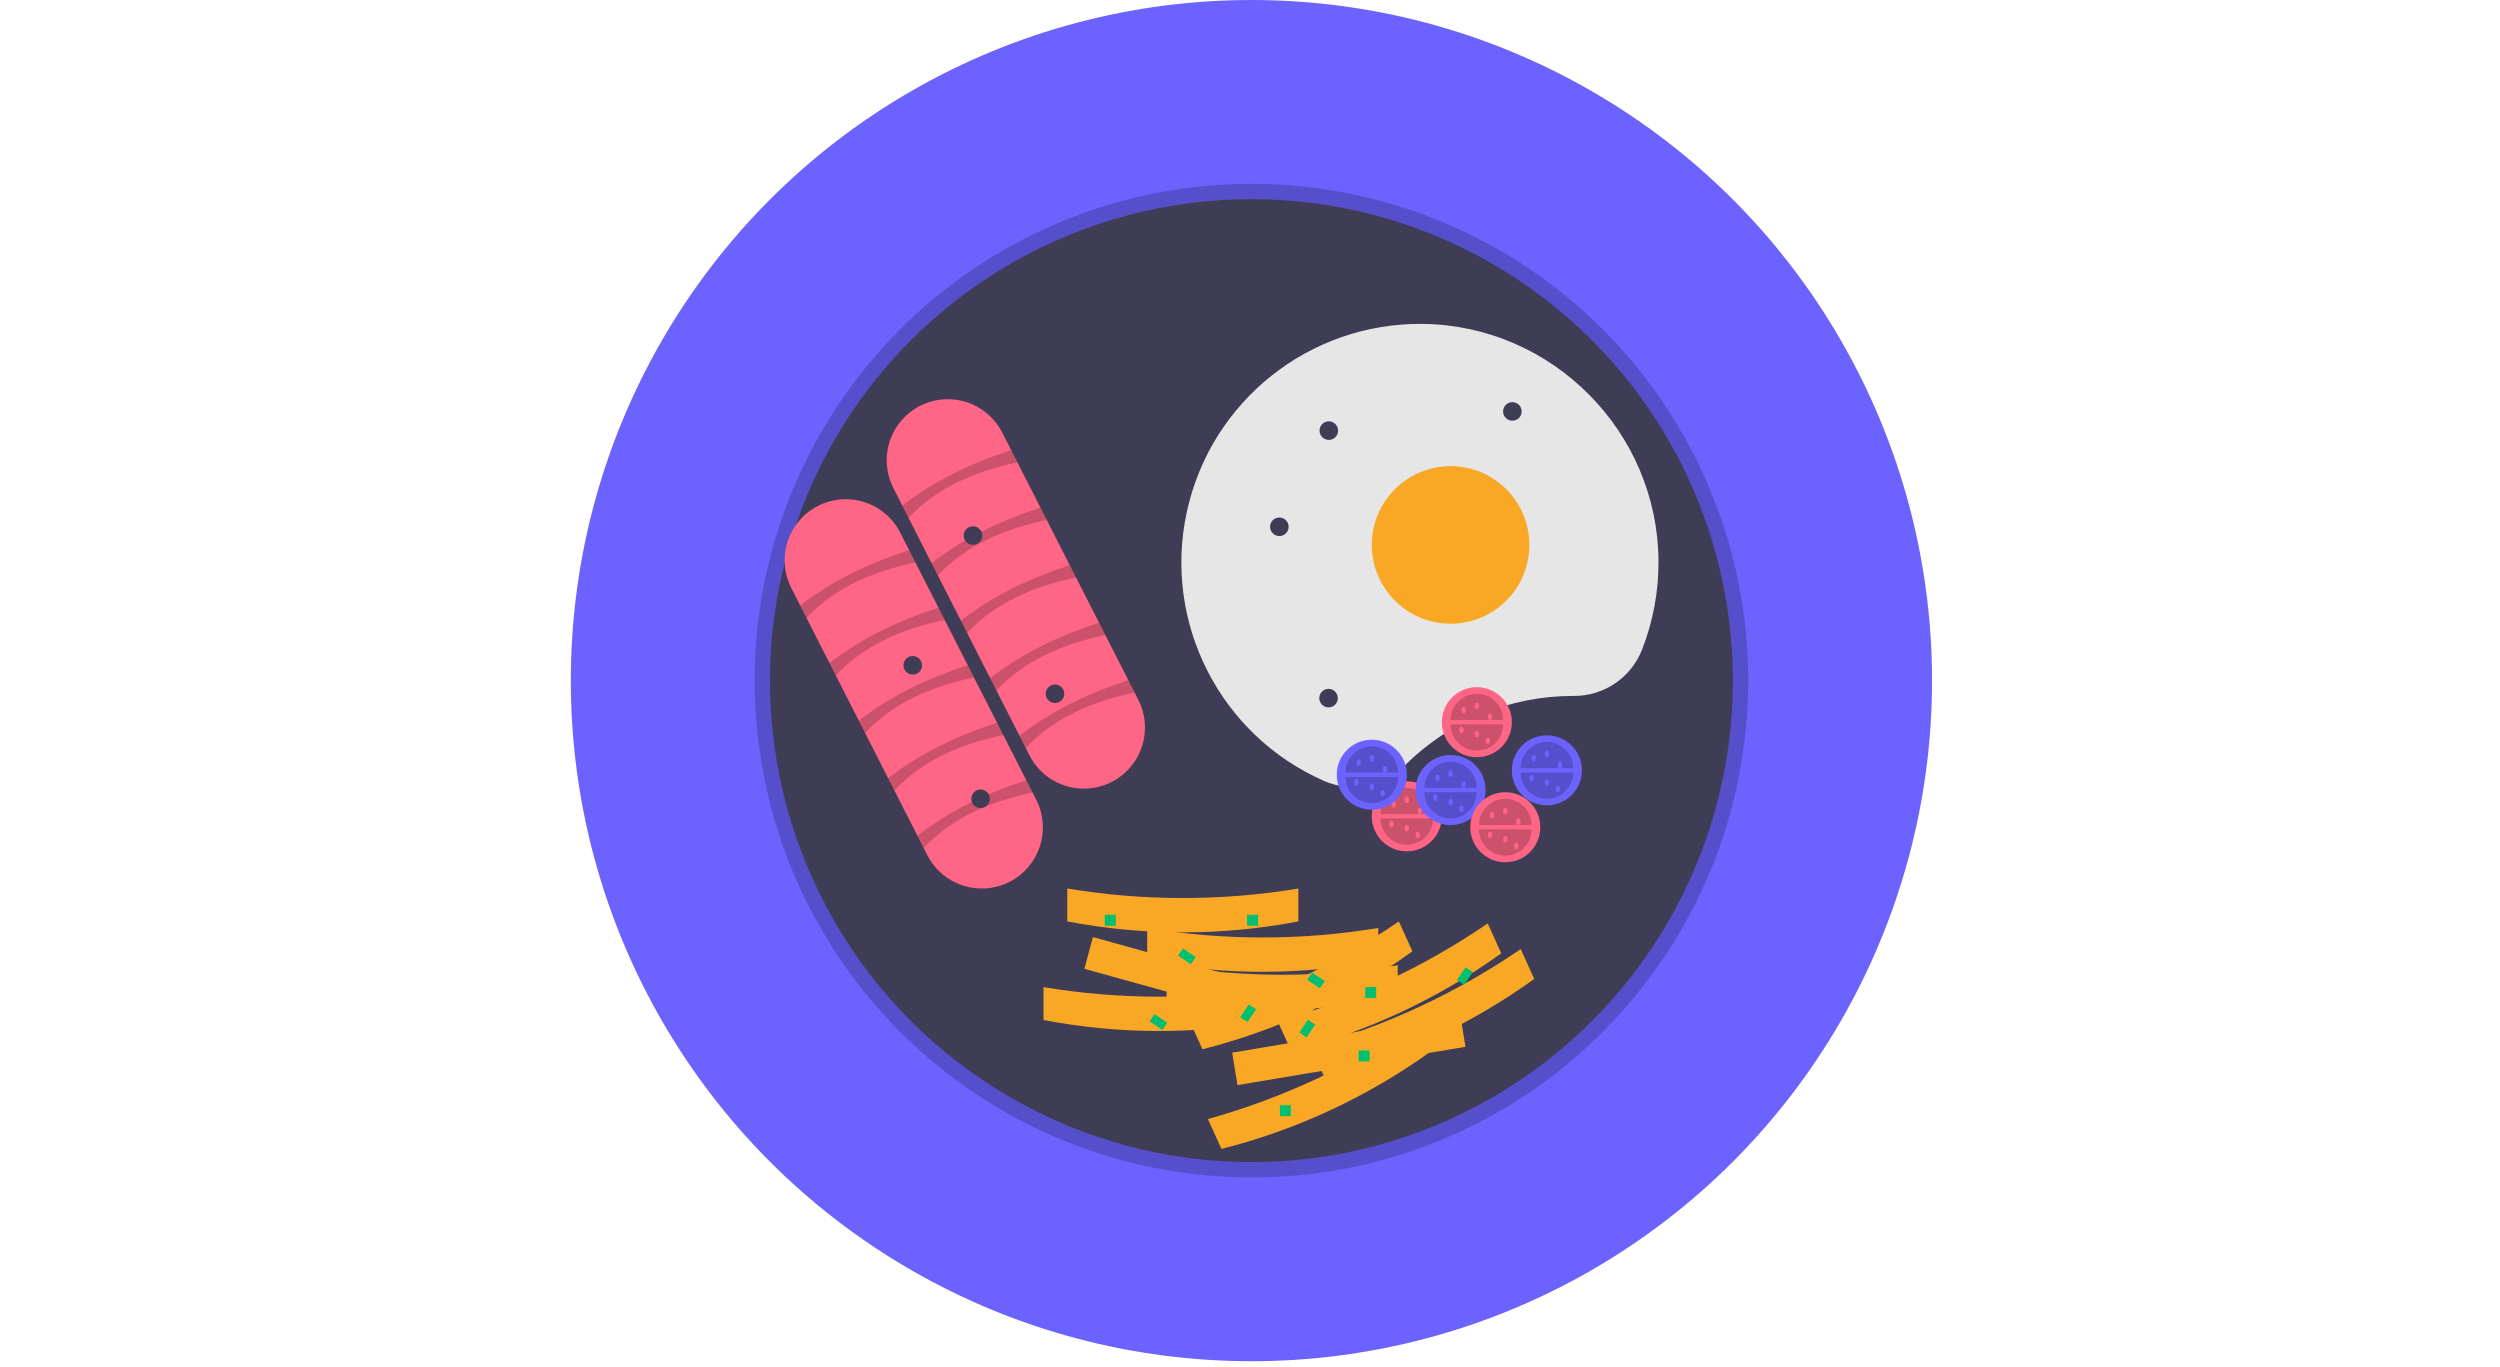<svg id="eum3tmm8zjm1" xmlns="http://www.w3.org/2000/svg" xmlns:xlink="http://www.w3.org/1999/xlink" viewBox="0 0 888 485.489" shape-rendering="geometricPrecision" text-rendering="geometricPrecision"><circle id="eum3tmm8zjm2" r="241.754" transform="matrix(1 0 0 1 444.508 241.754)" fill="rgb(108,99,255)" stroke="none" stroke-width="1"/><path id="eum3tmm8zjm3" d="M600.508,625.467C516.326,625.466,443.866,566,427.444,483.435C411.021,400.87,455.208,318.201,532.983,285.986C610.758,253.771,700.458,280.982,747.227,350.977C793.996,420.973,784.808,514.258,725.282,573.784C692.263,606.984,647.333,625.595,600.508,625.467ZM600.508,283.435C509.21,283.435,434.934,357.711,434.934,449.01C434.934,540.307,509.21,614.584,600.508,614.584C691.806,614.584,766.082,540.307,766.082,449.01C766.082,357.711,691.806,283.435,600.508,283.435Z" transform="matrix(1 0 0 1 -156 -207.255)" opacity="0.2" fill="rgb(0,0,0)" stroke="none" stroke-width="1"/><circle id="eum3tmm8zjm4" r="171.016" transform="matrix(1 0 0 1 444.508 241.754)" fill="rgb(63,61,86)" stroke="none" stroke-width="1"/><path id="eum3tmm8zjm5" d="M473.327,380.627C469.799,373.717,470.228,365.448,474.454,358.939C478.679,352.431,486.057,348.674,493.806,349.084C501.555,349.495,508.495,354.011,512.009,360.929L560.325,455.808C563.853,462.718,563.424,470.987,559.199,477.496C554.973,484.004,547.595,487.761,539.846,487.351C532.098,486.94,525.158,482.424,521.644,475.506Z" transform="matrix(1 0 0 1 -156 -207.255)" fill="rgb(255,101,132)" stroke="none" stroke-width="1"/><path id="eum3tmm8zjm6" d="M478.717,391.21L476.487,386.831C487.616,378.184,500.684,371.824,515.168,367.133L517.398,371.512C501.722,374.776,488.386,380.817,478.717,391.21Z" transform="matrix(1 0 0 1 -156 -207.255)" opacity="0.2" fill="rgb(0,0,0)" stroke="none" stroke-width="1"/><path id="eum3tmm8zjm7" d="M489.123,411.645L486.893,407.266C498.022,398.619,511.091,392.259,525.574,387.568L527.804,391.947C512.129,395.211,498.793,401.252,489.123,411.645Z" transform="matrix(1 0 0 1 -156 -207.255)" opacity="0.2" fill="rgb(0,0,0)" stroke="none" stroke-width="1"/><path id="eum3tmm8zjm8" d="M499.53,432.081L497.3,427.702C508.429,419.054,521.498,412.695,535.981,408.003L538.211,412.382C522.535,415.647,509.199,421.688,499.53,432.081Z" transform="matrix(1 0 0 1 -156 -207.255)" opacity="0.2" fill="rgb(0,0,0)" stroke="none" stroke-width="1"/><path id="eum3tmm8zjm9" d="M509.936,452.516L507.706,448.137C518.835,439.49,531.904,433.13,546.388,428.439L548.617,432.818C532.942,436.082,519.606,442.123,509.936,452.516Z" transform="matrix(1 0 0 1 -156 -207.255)" opacity="0.2" fill="rgb(0,0,0)" stroke="none" stroke-width="1"/><path id="eum3tmm8zjm10" d="M520.343,472.951L518.113,468.572C529.242,459.925,542.311,453.565,556.794,448.874L559.024,453.253C543.349,456.517,530.013,462.558,520.343,472.951Z" transform="matrix(1 0 0 1 -156 -207.255)" opacity="0.2" fill="rgb(0,0,0)" stroke="none" stroke-width="1"/><path id="eum3tmm8zjm11" d="M437.079,416.146C433.552,409.236,433.981,400.967,438.207,394.46C442.432,387.952,449.81,384.195,457.558,384.605C465.306,385.016,472.246,389.531,475.76,396.448L524.077,491.327C529.501,502.006,525.248,515.06,514.575,520.496C503.901,525.931,490.842,521.693,485.395,511.025Z" transform="matrix(1 0 0 1 -156 -207.255)" fill="rgb(255,101,132)" stroke="none" stroke-width="1"/><path id="eum3tmm8zjm12" d="M442.468,426.729L440.238,422.35C451.367,413.703,464.436,407.343,478.919,402.652L481.149,407.031C465.474,410.295,452.138,416.336,442.468,426.729Z" transform="matrix(1 0 0 1 -156 -207.255)" opacity="0.2" fill="rgb(0,0,0)" stroke="none" stroke-width="1"/><path id="eum3tmm8zjm13" d="M452.875,447.164L450.645,442.785C461.774,434.138,474.843,427.778,489.326,423.087L491.556,427.466C475.881,430.73,462.544,436.771,452.875,447.164Z" transform="matrix(1 0 0 1 -156 -207.255)" opacity="0.2" fill="rgb(0,0,0)" stroke="none" stroke-width="1"/><path id="eum3tmm8zjm14" d="M463.281,467.6L461.051,463.221C472.181,454.573,485.249,448.214,499.733,443.522L501.963,447.901C486.287,451.166,472.951,457.207,463.281,467.6Z" transform="matrix(1 0 0 1 -156 -207.255)" opacity="0.2" fill="rgb(0,0,0)" stroke="none" stroke-width="1"/><path id="eum3tmm8zjm15" d="M473.688,488.035L471.458,483.656C482.587,475.009,495.656,468.649,510.139,463.958L512.369,468.337C496.694,471.601,483.358,477.642,473.688,488.035Z" transform="matrix(1 0 0 1 -156 -207.255)" opacity="0.2" fill="rgb(0,0,0)" stroke="none" stroke-width="1"/><path id="eum3tmm8zjm16" d="M484.095,508.47L481.865,504.091C492.994,495.444,506.062,489.084,520.546,484.393L522.776,488.772C507.1,492.036,493.764,498.077,484.095,508.47Z" transform="matrix(1 0 0 1 -156 -207.255)" opacity="0.2" fill="rgb(0,0,0)" stroke="none" stroke-width="1"/><path id="eum3tmm8zjm17" d="M714.778,454.451L714.93,454.451C725.581,454.54,735.199,448.098,739.169,438.215C743.16,428.128,745.171,417.368,745.093,406.521C744.821,360.61,707.47,322.946,661.563,322.311C621.254,321.746,586.127,349.656,577.566,389.049C569.005,428.442,589.379,468.414,626.286,484.631C635.969,488.918,647.29,486.818,654.792,479.345C670.67,463.384,692.264,454.422,714.778,454.451Z" transform="matrix(1 0 0 1 -156 -207.255)" fill="rgb(230,230,230)" stroke="none" stroke-width="1"/><circle id="eum3tmm8zjm18" r="27.984" transform="matrix(1 0 0 1 515.246 193.559)" fill="rgb(249,168,37)" stroke="none" stroke-width="1"/><circle id="eum3tmm8zjm19" r="3.297" transform="matrix(1 0 0 1 454.426 187.115)" fill="rgb(63,61,86)" stroke="none" stroke-width="1"/><circle id="eum3tmm8zjm20" r="3.297" transform="matrix(1 0 0 1 345.598 190.225)" fill="rgb(63,61,86)" stroke="none" stroke-width="1"/><circle id="eum3tmm8zjm21" r="3.297" transform="matrix(1 0 0 1 471.996 152.949)" fill="rgb(63,61,86)" stroke="none" stroke-width="1"/><circle id="eum3tmm8zjm22" r="3.297" transform="matrix(1 0 0 1 471.902 247.973)" fill="rgb(63,61,86)" stroke="none" stroke-width="1"/><circle id="eum3tmm8zjm23" r="3.297" transform="matrix(1 0 0 1 537.199 146.141)" fill="rgb(63,61,86)" stroke="none" stroke-width="1"/><circle id="eum3tmm8zjm24" r="3.297" transform="matrix(1 0 0 1 324.207 236.313)" fill="rgb(63,61,86)" stroke="none" stroke-width="1"/><circle id="eum3tmm8zjm25" r="3.297" transform="matrix(1 0 0 1 348.305 283.731)" fill="rgb(63,61,86)" stroke="none" stroke-width="1"/><circle id="eum3tmm8zjm26" r="12.438" transform="matrix(1 0 0 1 499.7 289.949)" fill="rgb(255,101,132)" stroke="none" stroke-width="1"/><path id="eum3tmm8zjm27" d="M665.028,497.982C665.028,503.134,660.851,507.31,655.7,507.31C650.548,507.31,646.371,503.134,646.371,497.982" transform="matrix(1 0 0 1 -156 -207.255)" opacity="0.2" fill="rgb(0,0,0)" stroke="none" stroke-width="1"/><path id="eum3tmm8zjm28" d="M646.371,496.428C646.371,491.276,650.548,487.099,655.7,487.099C660.851,487.099,665.028,491.276,665.028,496.428" transform="matrix(1 0 0 1 -156 -207.255)" opacity="0.2" fill="rgb(0,0,0)" stroke="none" stroke-width="1"/><ellipse id="eum3tmm8zjm29" rx="0.777" ry="1.166" transform="matrix(1 0 0 1 495.035 285.674)" fill="rgb(255,101,132)" stroke="none" stroke-width="1"/><ellipse id="eum3tmm8zjm30" rx="0.777" ry="1.166" transform="matrix(1 0 0 1 499.7 284.119)" fill="rgb(255,101,132)" stroke="none" stroke-width="1"/><ellipse id="eum3tmm8zjm31" rx="0.777" ry="1.166" transform="matrix(1 0 0 1 499.7 294.225)" fill="rgb(255,101,132)" stroke="none" stroke-width="1"/><ellipse id="eum3tmm8zjm32" rx="0.777" ry="1.166" transform="matrix(1 0 0 1 504.364 288.006)" fill="rgb(255,101,132)" stroke="none" stroke-width="1"/><ellipse id="eum3tmm8zjm33" rx="0.777" ry="1.166" transform="matrix(1 0 0 1 503.586 296.557)" fill="rgb(255,101,132)" stroke="none" stroke-width="1"/><ellipse id="eum3tmm8zjm34" rx="0.777" ry="1.166" transform="matrix(1 0 0 1 494.258 292.67)" fill="rgb(255,101,132)" stroke="none" stroke-width="1"/><circle id="eum3tmm8zjm35" r="12.438" transform="matrix(1 0 0 1 524.575 256.524)" fill="rgb(255,101,132)" stroke="none" stroke-width="1"/><path id="eum3tmm8zjm36" d="M689.903,464.556C689.903,469.708,685.726,473.885,680.575,473.885C675.423,473.885,671.246,469.708,671.246,464.556" transform="matrix(1 0 0 1 -156 -207.255)" opacity="0.2" fill="rgb(0,0,0)" stroke="none" stroke-width="1"/><path id="eum3tmm8zjm37" d="M671.246,463.002C671.246,457.85,675.423,453.674,680.575,453.674C685.726,453.674,689.903,457.85,689.903,463.002" transform="matrix(1 0 0 1 -156 -207.255)" opacity="0.2" fill="rgb(0,0,0)" stroke="none" stroke-width="1"/><ellipse id="eum3tmm8zjm38" rx="0.777" ry="1.166" transform="matrix(1 0 0 1 519.91 252.248)" fill="rgb(255,101,132)" stroke="none" stroke-width="1"/><ellipse id="eum3tmm8zjm39" rx="0.777" ry="1.166" transform="matrix(1 0 0 1 524.575 250.693)" fill="rgb(255,101,132)" stroke="none" stroke-width="1"/><ellipse id="eum3tmm8zjm40" rx="0.777" ry="1.166" transform="matrix(1 0 0 1 524.575 260.799)" fill="rgb(255,101,132)" stroke="none" stroke-width="1"/><ellipse id="eum3tmm8zjm41" rx="0.777" ry="1.166" transform="matrix(1 0 0 1 529.239 254.58)" fill="rgb(255,101,132)" stroke="none" stroke-width="1"/><ellipse id="eum3tmm8zjm42" rx="0.777" ry="1.166" transform="matrix(1 0 0 1 528.461 263.131)" fill="rgb(255,101,132)" stroke="none" stroke-width="1"/><ellipse id="eum3tmm8zjm43" rx="0.777" ry="1.166" transform="matrix(1 0 0 1 519.133 259.244)" fill="rgb(255,101,132)" stroke="none" stroke-width="1"/><circle id="eum3tmm8zjm44" r="12.438" transform="matrix(1 0 0 1 549.45 273.625)" fill="rgb(108,99,255)" stroke="none" stroke-width="1"/><path id="eum3tmm8zjm45" d="M714.778,481.658C714.778,486.81,710.601,490.986,705.45,490.986C700.298,490.986,696.121,486.81,696.121,481.658" transform="matrix(1 0 0 1 -156 -207.255)" opacity="0.2" fill="rgb(0,0,0)" stroke="none" stroke-width="1"/><path id="eum3tmm8zjm46" d="M696.121,480.103C696.121,474.952,700.298,470.775,705.45,470.775C710.601,470.775,714.778,474.952,714.778,480.103" transform="matrix(1 0 0 1 -156 -207.255)" opacity="0.2" fill="rgb(0,0,0)" stroke="none" stroke-width="1"/><ellipse id="eum3tmm8zjm47" rx="0.777" ry="1.166" transform="matrix(1 0 0 1 544.785 269.35)" fill="rgb(108,99,255)" stroke="none" stroke-width="1"/><ellipse id="eum3tmm8zjm48" rx="0.777" ry="1.166" transform="matrix(1 0 0 1 549.45 267.795)" fill="rgb(108,99,255)" stroke="none" stroke-width="1"/><ellipse id="eum3tmm8zjm49" rx="0.777" ry="1.166" transform="matrix(1 0 0 1 549.45 277.901)" fill="rgb(108,99,255)" stroke="none" stroke-width="1"/><ellipse id="eum3tmm8zjm50" rx="0.777" ry="1.166" transform="matrix(1 0 0 1 554.114 271.682)" fill="rgb(108,99,255)" stroke="none" stroke-width="1"/><ellipse id="eum3tmm8zjm51" rx="0.777" ry="1.166" transform="matrix(1 0 0 1 553.336 280.233)" fill="rgb(108,99,255)" stroke="none" stroke-width="1"/><ellipse id="eum3tmm8zjm52" rx="0.777" ry="1.166" transform="matrix(1 0 0 1 544.008 276.346)" fill="rgb(108,99,255)" stroke="none" stroke-width="1"/><circle id="eum3tmm8zjm53" r="12.438" transform="matrix(1 0 0 1 487.262 275.18)" fill="rgb(108,99,255)" stroke="none" stroke-width="1"/><path id="eum3tmm8zjm54" d="M652.59,483.213C652.59,488.364,648.414,492.541,643.262,492.541C638.11,492.541,633.934,488.364,633.934,483.213" transform="matrix(1 0 0 1 -156 -207.255)" opacity="0.2" fill="rgb(0,0,0)" stroke="none" stroke-width="1"/><path id="eum3tmm8zjm55" d="M633.934,481.658C633.934,476.506,638.11,472.33,643.262,472.33C648.414,472.33,652.59,476.506,652.59,481.658" transform="matrix(1 0 0 1 -156 -207.255)" opacity="0.2" fill="rgb(0,0,0)" stroke="none" stroke-width="1"/><ellipse id="eum3tmm8zjm56" rx="0.777" ry="1.166" transform="matrix(1 0 0 1 482.598 270.904)" fill="rgb(108,99,255)" stroke="none" stroke-width="1"/><ellipse id="eum3tmm8zjm57" rx="0.777" ry="1.166" transform="matrix(1 0 0 1 487.262 269.35)" fill="rgb(108,99,255)" stroke="none" stroke-width="1"/><ellipse id="eum3tmm8zjm58" rx="0.777" ry="1.166" transform="matrix(1 0 0 1 487.262 279.455)" fill="rgb(108,99,255)" stroke="none" stroke-width="1"/><ellipse id="eum3tmm8zjm59" rx="0.777" ry="1.166" transform="matrix(1 0 0 1 491.926 273.236)" fill="rgb(108,99,255)" stroke="none" stroke-width="1"/><ellipse id="eum3tmm8zjm60" rx="0.777" ry="1.166" transform="matrix(1 0 0 1 491.149 281.787)" fill="rgb(108,99,255)" stroke="none" stroke-width="1"/><ellipse id="eum3tmm8zjm61" rx="0.777" ry="1.166" transform="matrix(1 0 0 1 481.821 277.901)" fill="rgb(108,99,255)" stroke="none" stroke-width="1"/><circle id="eum3tmm8zjm62" r="12.438" transform="matrix(1 0 0 1 515.246 280.621)" fill="rgb(108,99,255)" stroke="none" stroke-width="1"/><path id="eum3tmm8zjm63" d="M680.575,488.654C680.575,491.987,678.797,495.066,675.91,496.732C673.024,498.399,669.468,498.399,666.582,496.732C663.696,495.066,661.918,491.987,661.918,488.654" transform="matrix(1 0 0 1 -156 -207.255)" opacity="0.2" fill="rgb(0,0,0)" stroke="none" stroke-width="1"/><path id="eum3tmm8zjm64" d="M661.918,487.099C661.918,483.767,663.696,480.687,666.582,479.021C669.468,477.355,673.024,477.355,675.91,479.021C678.797,480.687,680.575,483.767,680.575,487.099" transform="matrix(1 0 0 1 -156 -207.255)" opacity="0.2" fill="rgb(0,0,0)" stroke="none" stroke-width="1"/><ellipse id="eum3tmm8zjm65" rx="0.777" ry="1.166" transform="matrix(1 0 0 1 510.582 276.346)" fill="rgb(108,99,255)" stroke="none" stroke-width="1"/><ellipse id="eum3tmm8zjm66" rx="0.777" ry="1.166" transform="matrix(1 0 0 1 515.246 274.791)" fill="rgb(108,99,255)" stroke="none" stroke-width="1"/><ellipse id="eum3tmm8zjm67" rx="0.777" ry="1.166" transform="matrix(1 0 0 1 515.246 284.897)" fill="rgb(108,99,255)" stroke="none" stroke-width="1"/><ellipse id="eum3tmm8zjm68" rx="0.777" ry="1.166" transform="matrix(1 0 0 1 519.91 278.678)" fill="rgb(108,99,255)" stroke="none" stroke-width="1"/><ellipse id="eum3tmm8zjm69" rx="0.777" ry="1.166" transform="matrix(1 0 0 1 519.133 287.229)" fill="rgb(108,99,255)" stroke="none" stroke-width="1"/><ellipse id="eum3tmm8zjm70" rx="0.777" ry="1.166" transform="matrix(1 0 0 1 509.805 283.342)" fill="rgb(108,99,255)" stroke="none" stroke-width="1"/><circle id="eum3tmm8zjm71" r="12.438" transform="matrix(1 0 0 1 534.68 293.836)" fill="rgb(255,101,132)" stroke="none" stroke-width="1"/><path id="eum3tmm8zjm72" d="M700.008,501.869C700.008,507.021,695.832,511.197,690.68,511.197C685.528,511.197,681.352,507.021,681.352,501.869" transform="matrix(1 0 0 1 -156 -207.255)" opacity="0.2" fill="rgb(0,0,0)" stroke="none" stroke-width="1"/><path id="eum3tmm8zjm73" d="M681.352,500.314C681.352,495.162,685.528,490.986,690.68,490.986C695.832,490.986,700.008,495.162,700.008,500.314" transform="matrix(1 0 0 1 -156 -207.255)" opacity="0.2" fill="rgb(0,0,0)" stroke="none" stroke-width="1"/><ellipse id="eum3tmm8zjm74" rx="0.777" ry="1.166" transform="matrix(1 0 0 1 530.016 289.561)" fill="rgb(255,101,132)" stroke="none" stroke-width="1"/><ellipse id="eum3tmm8zjm75" rx="0.777" ry="1.166" transform="matrix(1 0 0 1 534.68 288.006)" fill="rgb(255,101,132)" stroke="none" stroke-width="1"/><ellipse id="eum3tmm8zjm76" rx="0.777" ry="1.166" transform="matrix(1 0 0 1 534.68 298.111)" fill="rgb(255,101,132)" stroke="none" stroke-width="1"/><ellipse id="eum3tmm8zjm77" rx="0.777" ry="1.166" transform="matrix(1 0 0 1 539.344 291.893)" fill="rgb(255,101,132)" stroke="none" stroke-width="1"/><ellipse id="eum3tmm8zjm78" rx="0.777" ry="1.166" transform="matrix(1 0 0 1 538.567 300.444)" fill="rgb(255,101,132)" stroke="none" stroke-width="1"/><ellipse id="eum3tmm8zjm79" rx="0.777" ry="1.166" transform="matrix(1 0 0 1 529.239 296.557)" fill="rgb(255,101,132)" stroke="none" stroke-width="1"/><circle id="eum3tmm8zjm80" r="3.297" transform="matrix(1 0 0 1 374.734 246.418)" fill="rgb(63,61,86)" stroke="none" stroke-width="1"/><polygon id="eum3tmm8zjm81" points="464.345,366.08 385.17,344.123 388.203,332.857 467.378,354.815 464.345,366.08" fill="rgb(249,168,37)" stroke="none" stroke-width="1"/><path id="eum3tmm8zjm82" d="M608.738,569.57C581.625,574.761,553.773,574.761,526.66,569.57L526.66,557.892C553.834,562.396,581.564,562.396,608.738,557.892Z" transform="matrix(1 0 0 1 -156 -207.255)" fill="rgb(249,168,37)" stroke="none" stroke-width="1"/><path id="eum3tmm8zjm83" d="M617.176,534.536C590.063,539.726,562.211,539.726,535.098,534.536L535.098,522.857C562.272,527.361,590.002,527.361,617.176,522.857Z" transform="matrix(1 0 0 1 -156 -207.255)" fill="rgb(249,168,37)" stroke="none" stroke-width="1"/><path id="eum3tmm8zjm84" d="M645.558,548.549C618.445,553.74,590.593,553.74,563.48,548.549L563.48,536.871C590.654,541.375,618.384,541.375,645.558,536.871Z" transform="matrix(1 0 0 1 -156 -207.255)" fill="rgb(249,168,37)" stroke="none" stroke-width="1"/><path id="eum3tmm8zjm85" d="M652.462,561.785C625.349,566.975,597.497,566.975,570.384,561.785L570.384,550.107C597.558,554.61,625.288,554.61,652.462,550.107Z" transform="matrix(1 0 0 1 -156 -207.255)" fill="rgb(249,168,37)" stroke="none" stroke-width="1"/><polygon id="eum3tmm8zjm86" points="520.531,371.824 439.554,385.426 437.676,373.904 518.652,360.302 520.531,371.824" fill="rgb(249,168,37)" stroke="none" stroke-width="1"/><path id="eum3tmm8zjm87" d="M664.435,580.577C641.984,596.76,616.682,608.561,589.855,615.361L585.05,604.75C611.642,597.304,636.836,585.553,659.63,569.965Z" transform="matrix(1 0 0 1 -156 -207.255)" fill="rgb(249,168,37)" stroke="none" stroke-width="1"/><path id="eum3tmm8zjm88" d="M657.689,545.166C635.238,561.349,609.935,573.151,583.109,579.951L578.304,569.339C604.896,561.893,630.09,550.143,652.884,534.555Z" transform="matrix(1 0 0 1 -156 -207.255)" fill="rgb(249,168,37)" stroke="none" stroke-width="1"/><path id="eum3tmm8zjm89" d="M689.243,545.872C666.793,562.055,641.49,573.856,614.663,580.656L609.859,570.045C636.451,562.599,661.644,550.848,684.439,535.26Z" transform="matrix(1 0 0 1 -156 -207.255)" fill="rgb(249,168,37)" stroke="none" stroke-width="1"/><path id="eum3tmm8zjm90" d="M700.962,554.972C678.511,571.156,653.208,582.957,626.381,589.757L621.577,579.145C648.169,571.699,673.362,559.949,696.157,544.361Z" transform="matrix(1 0 0 1 -156 -207.255)" fill="rgb(249,168,37)" stroke="none" stroke-width="1"/><rect id="eum3tmm8zjm91" width="3.887" height="3.887" rx="0" ry="0" transform="matrix(1 0 0 1 442.953 324.93)" fill="rgb(0,191,113)" stroke="none" stroke-width="1"/><rect id="eum3tmm8zjm92" width="3.887" height="3.887" rx="0" ry="0" transform="matrix(1 0 0 1 454.614 392.559)" fill="rgb(0,191,113)" stroke="none" stroke-width="1"/><rect id="eum3tmm8zjm93" width="3.887" height="3.887" rx="0" ry="0" transform="matrix(1 0 0 1 392.426 324.93)" fill="rgb(0,191,113)" stroke="none" stroke-width="1"/><rect id="eum3tmm8zjm94" width="3.887" height="3.887" rx="0" ry="0" transform="matrix(1 0 0 1 482.598 373.125)" fill="rgb(0,191,113)" stroke="none" stroke-width="1"/><rect id="eum3tmm8zjm95" width="3.887" height="3.887" rx="0" ry="0" transform="matrix(1 0 0 1 484.93 350.582)" fill="rgb(0,191,113)" stroke="none" stroke-width="1"/><rect id="eum3tmm8zjm96" width="5.441" height="3.109" rx="0" ry="0" transform="matrix(0.828 0.561 -0.561 0.828 420.198 336.885)" fill="rgb(0,191,113)" stroke="none" stroke-width="1"/><rect id="eum3tmm8zjm97" width="5.441" height="3.109" rx="0" ry="0" transform="matrix(0.828 0.561 -0.561 0.828 466.061 345.437)" fill="rgb(0,191,113)" stroke="none" stroke-width="1"/><rect id="eum3tmm8zjm98" width="5.441" height="3.109" rx="0" ry="0" transform="matrix(0.828 0.561 -0.561 0.828 410.092 360.206)" fill="rgb(0,191,113)" stroke="none" stroke-width="1"/><rect id="eum3tmm8zjm99" width="5.441" height="3.109" rx="0" ry="0" transform="matrix(-0.561 0.828 -0.828 -0.561 446.159 358.532)" fill="rgb(0,191,113)" stroke="none" stroke-width="1"/><rect id="eum3tmm8zjm100" width="5.441" height="3.109" rx="0" ry="0" transform="matrix(-0.561 0.828 -0.828 -0.561 467.142 363.973)" fill="rgb(0,191,113)" stroke="none" stroke-width="1"/><rect id="eum3tmm8zjm101" width="5.441" height="3.109" rx="0" ry="0" transform="matrix(-0.561 0.828 -0.828 -0.561 523.123 345.316)" fill="rgb(0,191,113)" stroke="none" stroke-width="1"/></svg>
